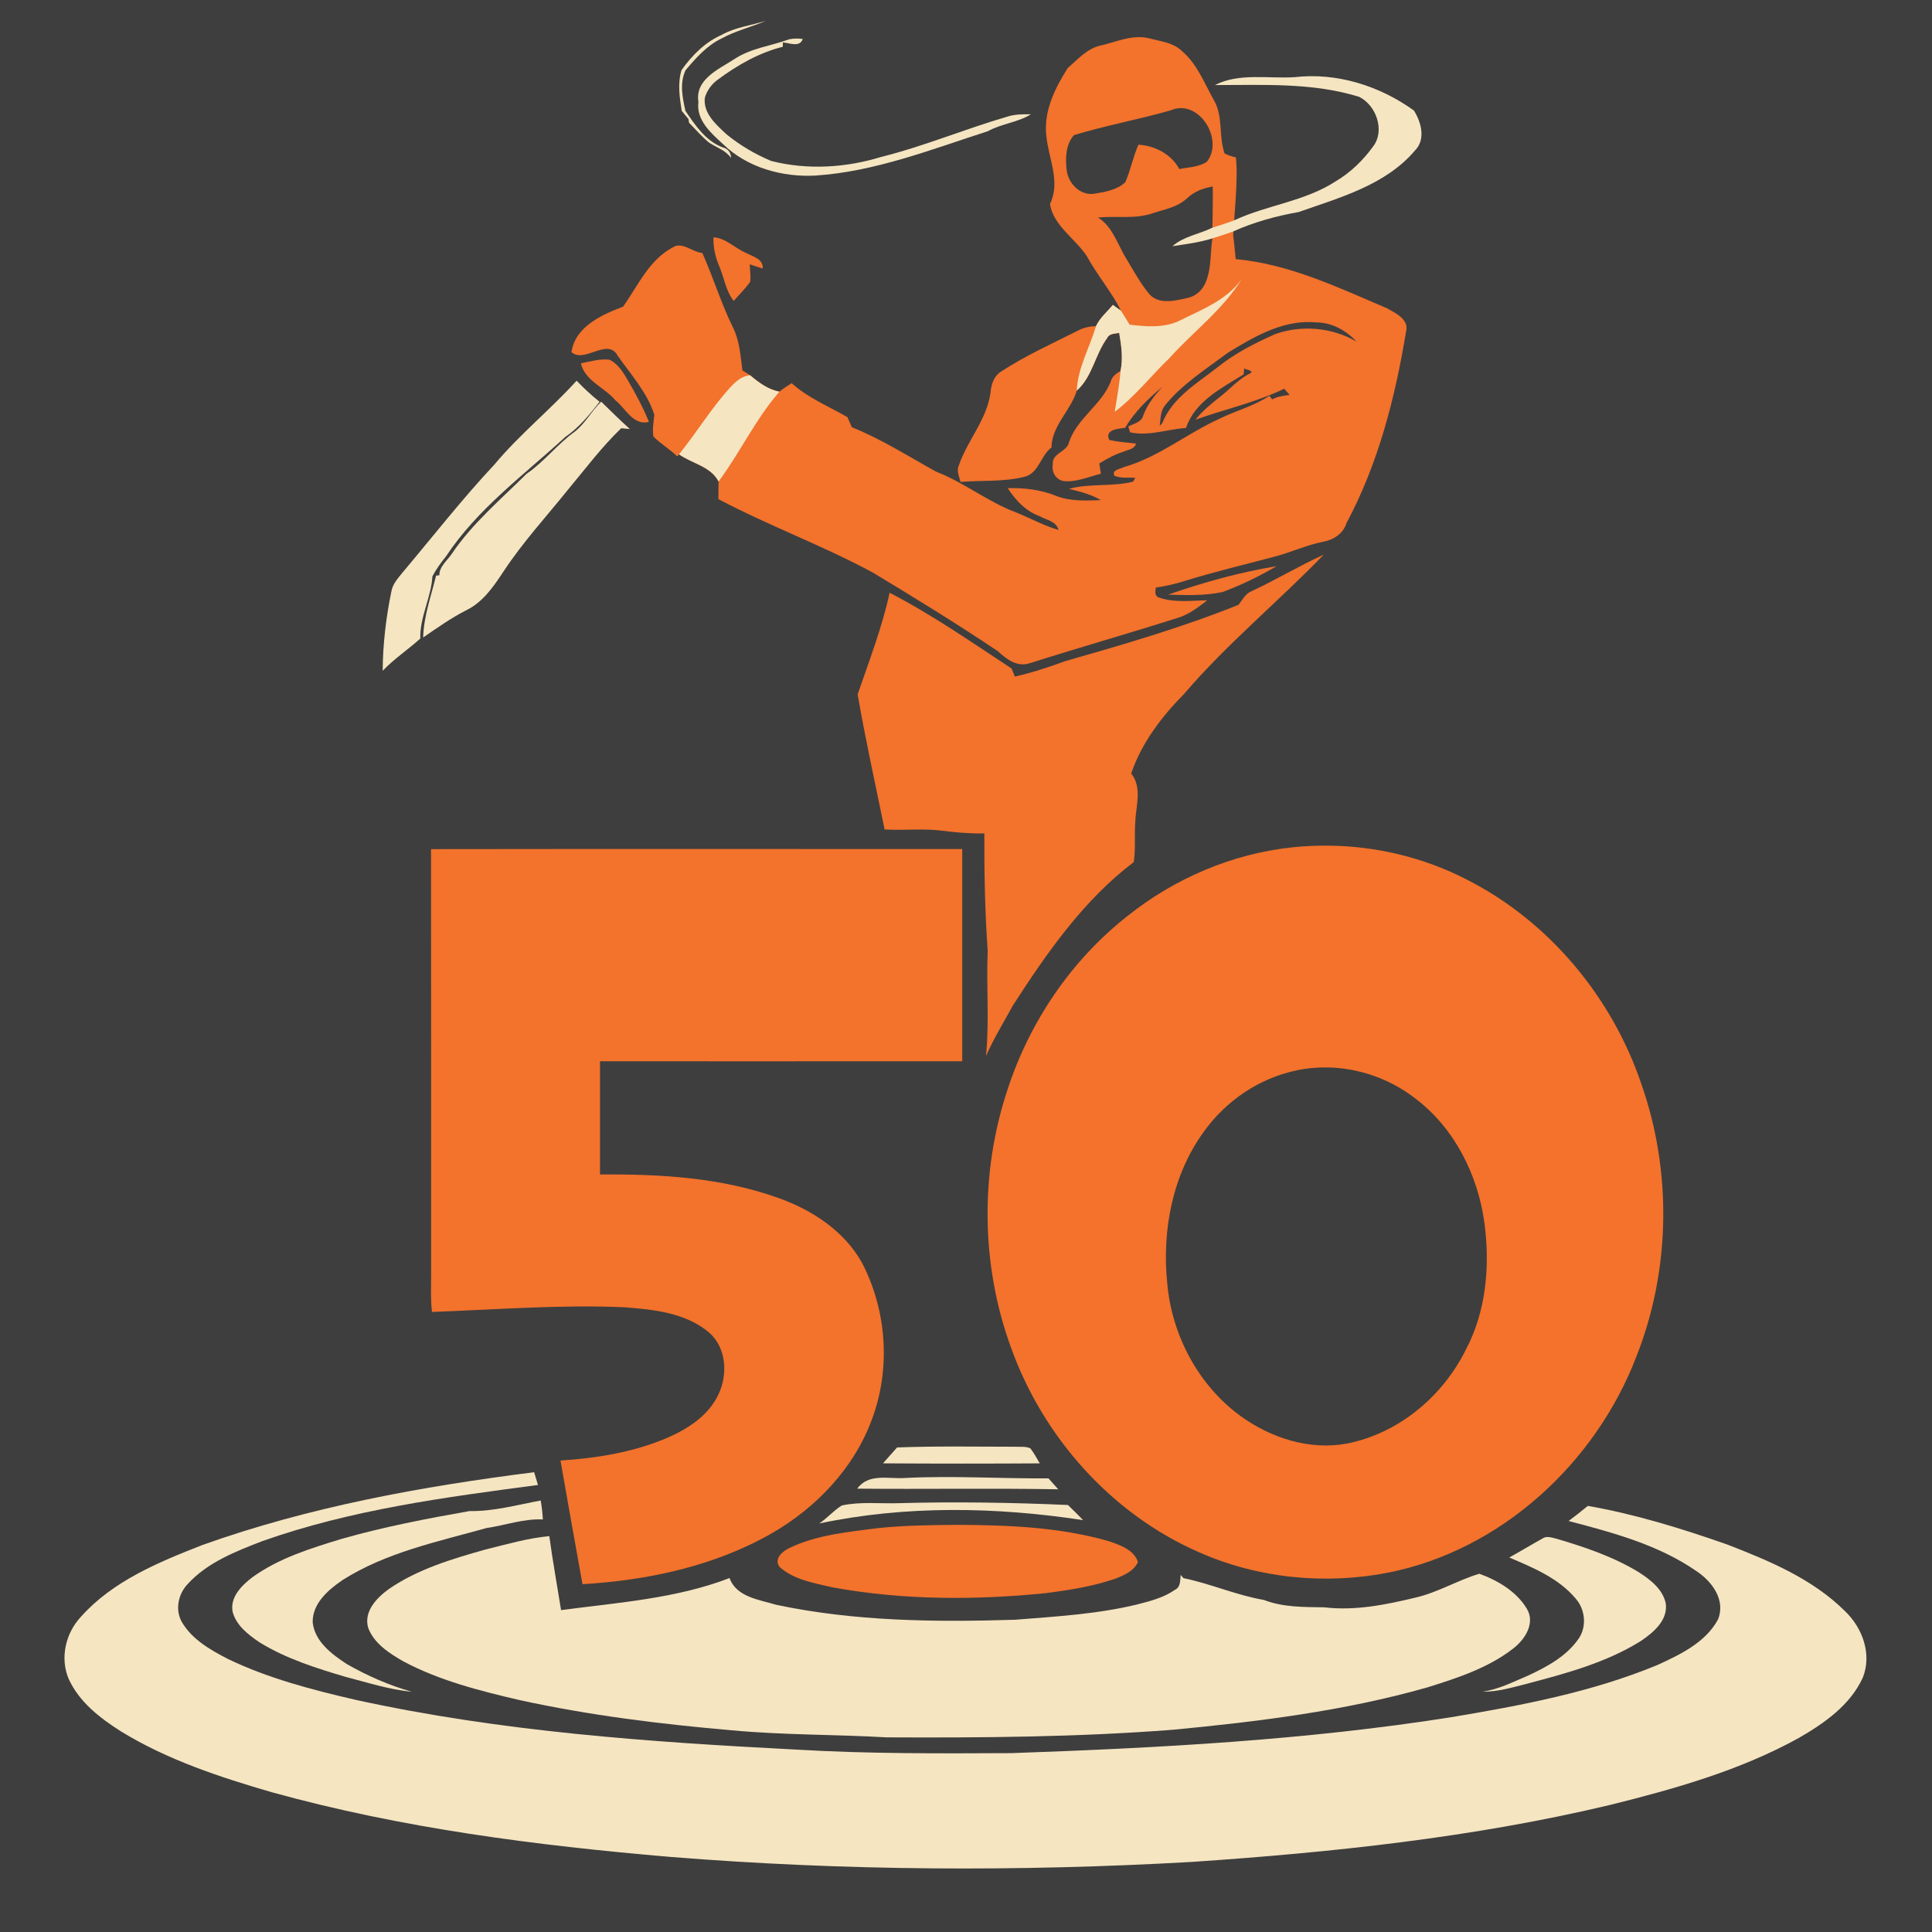 <?xml version="1.0" encoding="UTF-8" standalone="no"?>
<svg
   xmlns:dc="http://purl.org/dc/elements/1.1/"
   xmlns:cc="http://creativecommons.org/ns#"
   xmlns:rdf="http://www.w3.org/1999/02/22-rdf-syntax-ns#"
   xmlns:svg="http://www.w3.org/2000/svg"
   xmlns="http://www.w3.org/2000/svg"
   xmlns:sodipodi="http://sodipodi.sourceforge.net/DTD/sodipodi-0.dtd"
   xmlns:inkscape="http://www.inkscape.org/namespaces/inkscape"
   width="1280"
   height="1280"
   viewBox="0 0 1024 1024"
   version="1.1"
   id="svg2"
   inkscape:version="0.48.1 "
   sodipodi:docname="backstab_capping_enemies.svg">
  <defs
     id="defs66" />
  <sodipodi:namedview
     pagecolor="#ffffff"
     bordercolor="#666666"
     borderopacity="1"
     objecttolerance="10"
     gridtolerance="10"
     guidetolerance="10"
     inkscape:pageopacity="0"
     inkscape:pageshadow="2"
     inkscape:window-width="1920"
     inkscape:window-height="1018"
     id="namedview64"
     showgrid="false"
     fit-margin-top="0"
     fit-margin-left="0"
     fit-margin-right="0"
     fit-margin-bottom="0"
     inkscape:zoom="0.6609375"
     inkscape:cx="640"
     inkscape:cy="640"
     inkscape:window-x="-8"
     inkscape:window-y="-8"
     inkscape:window-maximized="1"
     inkscape:current-layer="svg2" />
  <path
     d="M 0,0 0.06,0 C 0.04,0.06 0.02,0.16 0,0.22 L 0,0 z"
     id="path4"
     inkscape:connector-curvature="0"
     style="fill:#f5e5c1" />
  <path
     d="M 0.06,0 1024,0 1024,1024 0,1024 0,0.22 C 0.02,0.16 0.04,0.06 0.06,0 z"
     id="path6"
     style="fill:#3e3e3e"
     inkscape:connector-curvature="0" />
  <path
     d="m 382.48,18.5 c 7.3,-4.1 15.74,-5.02 23.62,-7.52 -7.8,3.34 -16.16,5.32 -23.66,9.4 -7.8,3.78 -13.64,10.38 -19.12,16.9 -3.18,7.08 -1.6,14.28 -0.02,21.52 5.2,7.64 10.82,16.02 19.86,19.36 2.72,0.64 4.32,2.8 4.3,5.58 -2.78,-4.06 -7.58,-5.52 -11.52,-8.06 -3.94,-3.16 -7.2,-7.04 -10.74,-10.62 l -0.28,-1.92 c -1.22,-1.46 -2.42,-2.94 -3.6,-4.4 -1.12,-7.2 -2.24,-14.4 -0.12,-21.54 5.5,-7.8 12.44,-14.8 21.28,-18.7 z"
     id="path8"
     inkscape:connector-curvature="0"
     style="fill:#f5e5c1" />
  <path
     d="m 389.18,31.36 c 8.8,-5.88 19.4,-6.96 29.1,-10.54 2.38,-0.46 4.78,-0.52 7.2,-0.16 -1.6,4.66 -7.12,2.06 -10.56,1.82 l 0,2.3 c -12.62,3.16 -24.16,9.76 -34.54,17.48 -3.26,2.36 -5.72,5.78 -6.82,9.64 -0.88,8.24 6,14.12 11.4,19.2 7.16,5.88 15.32,10.68 23.88,14.24 19.14,4.84 39.44,3.6 58.24,-2.18 22.62,-5.64 44.16,-14.72 66.5,-21.24 4.12,-1.38 8.5,-1.44 12.82,-1.34 -6.94,4.34 -15.6,4.96 -22.82,8.96 -29.94,9.64 -59.8,21.46 -91.5,23.52 -17.52,0.92 -36.14,-4.26 -48.88,-16.7 -6.36,-5.82 -14.32,-12.76 -13.02,-22.34 -1.9,-11.98 10.78,-17.34 19,-22.66 z"
     id="path10"
     inkscape:connector-curvature="0"
     style="fill:#f5e5c1" />
  <path
     style="fill:#f3722c"
     d="m 602.85,19.7 c -6.412,0.203 -12.755,2.815 -18.95,4.3 -7.46,1.4 -12.56,7.36 -18,12.1 -6.8,10.68 -12.9,23.06 -11.3,36.1 1.2,11.98 7.64,24.25 1.9,35.95 1.84,11.48 13.38,18.29 19.5,27.55 5.46,10.04 13,18.82 18.2,29 -1.08,-0.76 -3.25,-2.32 -4.35,-3.1 -3.04,3.7 -6.93,6.86 -8.95,11.3 -3.44,0.02 -6.8,0.81 -9.8,2.45 -13.58,6.84 -27.52,13.13 -40.3,21.45 -3.94,2.36 -5.48,6.92 -5.8,11.3 -1.94,14.28 -12.2,25.25 -16.8,38.55 -1.32,2.94 0.2,5.94 0.9,8.8 11.16,-0.98 22.54,0.07 33.5,-2.65 7.96,-1.6 8.8,-11.26 14.7,-15.6 0.18,-11.7 10.28,-19.55 13.4,-30.15 8.36,-7.38 9.72,-19.25 16.2,-27.95 1.14,-2.46 4.1,-2.13 6.3,-2.65 1.16,6.68 2.1,13.46 0.7,20.2 -2.4,1.3 -4.62,3.09 -5.3,5.85 -4.88,12.24 -17.8,19.2 -22,31.9 -1.14,5.24 -9.16,5.74 -8.6,11.7 -0.7,4.1 1.51,8.08 5.75,8.9 6.8,0.68 13.25,-2.32 19.75,-3.9 -0.22,-1.36 -0.63,-4.09 -0.85,-5.45 4.1,-2.58 8.38,-4.84 13,-6.3 2.34,-1.06 5.75,-1.29 6.45,-4.25 -4.72,-0.54 -9.49,-0.86 -14.15,-1.9 -2.66,-5.46 4.77,-6.02 8.35,-6.4 5.08,-8.58 12.29,-15.59 19.95,-21.85 -4.28,4.48 -8.12,9.39 -10.3,15.25 -0.92,3.66 -5.09,4.35 -7.95,5.85 l 1,3.1 c 9.98,2.2 19.76,-1.68 29.6,-2.3 4.74,-14.12 18.8,-21.07 30.6,-28.45 l 0.2,-3.1 c 0.82,0.62 5.4,1.11 3.3,2.55 -6.26,2.98 -10.75,8.39 -16.15,12.55 -4.66,3.64 -9.23,7.43 -12.95,12.05 15.66,-5.56 32.03,-9.16 47.05,-16.4 l 2.85,3.25 c -3.14,0.46 -6.4,0.8 -9.2,2.4 l -1.55,-1.9 c -8.06,5.42 -17.58,7.81 -26.2,12.05 -17.38,7.84 -32.43,20.49 -50.95,25.75 -1.82,0.98 -6.68,1.52 -4.9,4.6 3.48,1.44 7.34,0.79 11,1.05 l -1.15,2.05 c -11.14,2.8 -22.88,0.78 -34,3.8 5.8,1.46 11.75,2.9 16.95,6 -8.02,0.22 -16.33,0.73 -23.95,-2.35 -8.06,-3.26 -16.81,-4.19 -25.45,-4.05 4.1,6.4 9.53,12.21 16.85,14.85 3.52,2.08 8.97,2.65 10.05,7.35 -7.88,-2.34 -15.1,-6.34 -22.7,-9.4 -14.84,-5.58 -27.35,-15.8 -42.15,-21.5 -14.74,-8.14 -28.95,-17.27 -44.65,-23.55 -0.8,-1.78 -1.57,-3.57 -2.35,-5.35 -9.98,-5.78 -20.89,-10.16 -29.55,-18 -2.2,1.42 -4.48,2.82 -6.5,4.5 -6.04,-1.2 -10.92,-4.82 -15.5,-8.7 -1.38,-0.86 -2.74,-1.69 -4.1,-2.55 -1,-7.62 -1.48,-15.55 -4.9,-22.55 -6.36,-12.86 -10.49,-26.62 -16.35,-39.7 -4.9,-0.44 -8.98,-4.78 -14,-3.8 -13.72,6.28 -19.78,20.65 -28,32.25 -11.32,4.28 -25.39,10.56 -27.35,24.1 7,6.16 19.12,-7.98 24.5,1.9 7,10.06 15.56,19.33 19.4,31.25 -0.36,3.84 -1.15,7.74 -0.45,11.6 3.86,3.88 8.66,6.68 12.6,10.5 l 0.95,-1.1 c 6.92,4.92 16.79,6.34 20.95,14.4 -0.06,3.12 -0.1,6.23 -0.1,9.35 26.72,14.12 55.2,24.54 81.8,38.9 22.42,13.5 44.73,27.22 66.45,41.8 4.6,4.3 10.18,8.51 16.9,6.25 26.22,-8.32 52.69,-15.84 78.95,-24.2 5.64,-1.84 10.38,-5.52 15,-9.1 -8.4,0.08 -17.11,1.42 -25.25,-1.4 -2.66,-0.44 -2.44,-3.5 -1.9,-5.4 5.08,-0.7 10.1,-1.84 15,-3.4 15.52,-4.82 31.38,-8.57 47.1,-12.75 9.08,-2.28 17.58,-6.37 26.8,-8.15 5.42,-1.02 10.44,-4.42 12.1,-9.9 16.78,-31.36 25.76,-66.33 31.5,-101.25 1.88,-6.64 -5.58,-10.03 -10.3,-12.65 -25.78,-10.98 -51.67,-23.37 -79.95,-25.95 -0.367,-4.262 -0.853,-8.518 -1.35,-12.75 0.629,-10.996 2.703,-30.187 1.45,-41.15 -2.1,-0.46 -4.12,-1.14 -6,-2.1 -3.24,-9.24 -0.58,-19.84 -5.8,-28.5 -4.98,-8.86 -8.7,-18.84 -16.6,-25.6 -4.58,-4.62 -11.37,-5.29 -17.35,-6.85 -2.16,-0.605 -4.313,-0.767 -6.45,-0.7 z m 23.05,37.6 c 12.389,-0.006 21.92,18.005 13.8,28.4 -4.24,2.92 -9.75,2.9 -14.65,3.9 -4.2,-7.88 -12.93,-12.42 -21.65,-12.9 -2.88,6.42 -4.15,13.43 -6.95,19.85 -4.22,4.08 -10.63,5.16 -16.25,6.1 -7.56,1.3 -14.05,-5.4 -14.85,-12.5 -0.72,-6.28 -0.56,-13.59 3.9,-18.55 16.86,-5.1 34.26,-8.28 51.2,-13.1 1.843,-0.81 3.68,-1.199 5.45,-1.2 z m 16.9,41.55 c 0.024,1.77 0.014,3.97 0,6.4 -0.008,2.317 -0.013,4.633 -0.05,6.95 -0.046,2.826 -0.08,5.674 -0.15,8.5 -0.039,1.934 -0.113,4.136 -0.15,5.7 0.051,-0.016 0.099,-0.034 0.15,-0.05 -0.06,0.359 -0.099,0.728 -0.15,1.1 -0.044,0.32 -0.061,0.621 -0.1,0.95 -0.011,0.099 -0.039,0.201 -0.05,0.3 -0.084,0.743 -0.184,1.523 -0.25,2.3 -0.077,0.914 -0.131,1.854 -0.2,2.8 -0.034,0.471 -0.065,0.924 -0.1,1.4 -0.079,1.066 -0.148,2.126 -0.25,3.2 -0.048,0.504 -0.093,0.998 -0.15,1.5 -0.03,0.267 -0.067,0.534 -0.1,0.8 -0.005,0.033 0.005,0.067 0,0.1 -0.091,0.721 -0.231,1.442 -0.35,2.15 -0.054,0.319 -0.089,0.635 -0.15,0.95 -0.041,0.216 -0.105,0.436 -0.15,0.65 -0.086,0.407 -0.201,0.801 -0.3,1.2 -0.127,0.51 -0.248,1.007 -0.4,1.5 -0.167,0.54 -0.349,1.084 -0.55,1.6 -0.052,0.133 -0.096,0.269 -0.15,0.4 -0.222,0.537 -0.434,1.045 -0.7,1.55 -0.061,0.117 -0.136,0.235 -0.2,0.35 -0.282,0.507 -0.616,1.032 -0.95,1.5 -0.049,0.068 -0.1,0.133 -0.15,0.2 -0.369,0.498 -0.763,0.954 -1.2,1.4 -0.05,0.051 -0.1,0.1 -0.15,0.15 -0.203,0.2 -0.382,0.412 -0.6,0.6 -0.107,0.092 -0.239,0.16 -0.35,0.25 -0.173,0.14 -0.368,0.268 -0.55,0.4 -0.038,0.027 -0.062,0.073 -0.1,0.1 -0.263,0.186 -0.518,0.379 -0.8,0.55 -0.032,0.019 -0.068,0.031 -0.1,0.05 -0.294,0.174 -0.584,0.344 -0.9,0.5 -0.033,0.016 -0.067,0.034 -0.1,0.05 -0.673,0.326 -1.422,0.609 -2.2,0.85 -1.72,0.4 -3.612,0.838 -5.55,1.2 -1.454,0.272 -2.933,0.505 -4.4,0.6 -1.466,0.097 -2.913,0.064 -4.3,-0.15 -0.818,-0.126 -1.585,-0.328 -2.35,-0.6 -0.097,-0.034 -0.204,-0.063 -0.3,-0.1 -0.014,-0.006 -0.036,0.006 -0.05,0 -0.186,-0.072 -0.368,-0.168 -0.55,-0.25 -0.239,-0.109 -0.469,-0.222 -0.7,-0.35 -0.788,-0.435 -1.569,-0.978 -2.25,-1.65 -0.349,-0.344 -0.684,-0.736 -1,-1.15 -2.309,-2.831 -4.283,-5.842 -6.2,-8.95 -1.905,-3.095 -3.72,-6.25 -5.6,-9.35 -0.583,-0.95 -1.121,-1.906 -1.65,-2.9 -0.522,-0.98 -1.001,-1.952 -1.5,-2.95 -1.491,-2.988 -2.988,-6.007 -4.8,-8.75 -0.008,-0.011 0.008,-0.039 0,-0.05 -0.296,-0.447 -0.633,-0.869 -0.95,-1.3 -0.008,-0.011 0.008,-0.039 0,-0.05 -0.318,-0.431 -0.658,-0.838 -1,-1.25 -0.008,-0.009 0.008,-0.041 0,-0.05 -0.703,-0.843 -1.472,-1.606 -2.3,-2.35 -0.828,-0.743 -1.718,-1.427 -2.7,-2.05 1.205,-0.125 2.435,-0.203 3.65,-0.25 3.644,-0.141 7.292,-0.028 10.95,-0.05 4.878,-0.03 9.73,-0.36 14.4,-2 2.333,-0.765 4.77,-1.407 7.15,-2.15 1.587,-0.495 3.142,-1.044 4.65,-1.7 2.26,-0.988 4.39,-2.217 6.25,-3.95 1.874,-1.804 4.04,-3.173 6.35,-4.2 0.019,-0.009 0.03,-0.041 0.05,-0.05 1.152,-0.509 2.329,-0.901 3.55,-1.25 0.617,-0.175 1.27,-0.361 1.9,-0.5 0.631,-0.139 1.26,-0.245 1.9,-0.35 z m 51.6,71.85 c 1.06,0.024 2.127,0.094 3.2,0.2 8.28,-0.04 15.86,4.23 21.4,10.15 -12.94,-7.52 -29.07,-8.97 -43.15,-3.95 -10.82,4.84 -21.53,10.23 -30.75,17.75 -10.8,8.42 -23.66,15.95 -29,29.25 -0.34,0.42 -1.06,1.28 -1.4,1.7 0.4,-3.6 0.31,-7.59 2.55,-10.65 9.18,-11.52 21.86,-19.41 33.5,-28.15 13.2,-8.1 27.743,-16.658 43.65,-16.3 z"
     id="path12"
     inkscape:connector-curvature="0"
     sodipodi:nodetypes="sccccccccccccccccccccccccccccccccccccccccccccccccccccccccccccccccccccccccccccccccccccccccccccccssccccccccsccscccccccccccccccccccccccccccccccccccscscccccscccccccccccccsscscccccccsccccccccs" />
  <path
     d="m 643.96,45.08 c 12.72,-6.56 28.24,-3.3 42.16,-4.18 22.4,-2.6 45.18,4.6 63.3,17.7 3.9,6.22 6.38,15.34 0.5,21.22 -15.52,18.28 -39.8,24.9 -61.58,32.56 -12,2.12 -23.78,5.36 -34.94,10.38 -3.56,1.3 -7.16,2.44 -10.78,3.58 -6.88,2.16 -14.06,3.08 -21.18,4.14 5.9,-5.24 14.2,-6.36 21.16,-9.8 3.98,-1.36 8.08,-2.48 11.98,-4.1 17.34,-8 37.22,-9.9 53.46,-20.54 7.82,-4.62 14.42,-11.08 19.74,-18.4 6.44,-8.46 1.64,-21.8 -7.36,-26.3 -24.74,-7.7 -50.92,-6.22 -76.46,-6.26 z"
     id="path14"
     inkscape:connector-curvature="0"
     style="fill:#f5e5c1" />
  <path
     d="m 378.14,125.78 c 6.72,0.44 11.36,5.82 17.3,8.28 3.6,1.98 9.14,3.06 8.84,8.28 -2.32,-0.72 -4.64,-1.48 -6.94,-2.24 0.16,3.08 0.68,6.2 0.26,9.28 -2.6,3.64 -5.8,6.78 -8.74,10.12 -4.2,-5.38 -5.04,-12.36 -7.68,-18.5 -2.08,-4.8 -3.18,-9.96 -3.04,-15.22 z"
     id="path20"
     inkscape:connector-curvature="0"
     style="fill:#f3722c" />
  <path
     d="m 624.52,170.28 c 12.12,-6.1 25.56,-11 33.74,-22.52 -10.08,16.4 -25.74,27.92 -38.44,42.06 -9.78,9.38 -18.16,20.28 -29,28.46 1.14,-7.2 2.5,-14.36 3.08,-21.62 1.4,-6.74 0.44,-13.54 -0.72,-20.22 -2.2,0.52 -5.16,0.18 -6.3,2.64 -6.48,8.7 -7.82,20.58 -16.18,27.96 0.54,-12.08 6.82,-22.76 10.18,-34.14 2.02,-4.44 5.92,-7.6 8.96,-11.3 1.1,0.78 3.26,2.34 4.34,3.1 1.54,2.46 3.04,4.92 4.56,7.38 8.58,1.04 17.64,1.78 25.78,-1.8 z"
     id="path24"
     style="fill:#f5e5c1;stroke:none"
     inkscape:connector-curvature="0" />
  <path
     d="m 307.9,192.58 c 4.94,-1 9.98,-2.52 15.1,-1.94 4.56,2.16 7.24,6.64 9.72,10.82 4.14,7.18 8.16,14.46 11.22,22.16 -8.4,2.08 -12.3,-7.16 -17.86,-11.54 -5.7,-6.78 -16.12,-10.28 -18.18,-19.5 z"
     id="path30"
     inkscape:connector-curvature="0"
     style="fill:#f3722c" />
  <path
     d="m 387.16,205.18 c 2.82,-3 6.1,-6.02 10.44,-6.26 4.58,3.88 9.46,7.5 15.5,8.7 -12.62,14.48 -20.82,32.18 -32.24,47.58 -4.16,-8.06 -14.06,-9.48 -20.98,-14.4 9.42,-11.62 17.16,-24.56 27.28,-35.62 z"
     id="path32"
     inkscape:connector-curvature="0"
     style="fill:#f5e5c1" />
  <path
     d="m 262.12,246.14 c 13.3,-15.94 29.58,-29 43.5,-44.36 3.8,3.98 7.84,7.74 12.16,11.18 -5.34,6.86 -10.9,13.66 -18.14,18.62 -21.92,20.14 -46.62,38.12 -63.24,63.3 -2.72,3.32 -5.22,6.8 -7.22,10.6 -0.62,11.2 -6.74,21.54 -6.42,32.98 -6.52,5.86 -13.88,10.72 -19.94,17.08 0.1,-14.1 1.76,-28.16 4.6,-41.98 0.66,-4.04 3.54,-7.1 6,-10.18 16.14,-19.18 31.56,-38.94 48.7,-57.24 z"
     id="path34"
     inkscape:connector-curvature="0"
     style="fill:#f5e5c1" />
  <path
     d="m 304.62,228.8 c 5.64,-4.4 8.86,-11 14.02,-15.9 5.02,4.86 9.98,9.82 15.2,14.5 -1.14,-0.1 -3.44,-0.32 -4.58,-0.42 -10.34,9.9 -18.96,21.46 -28.12,32.44 -11.56,14.4 -24.14,28.06 -34.3,43.52 -5.16,7.84 -10.78,16.06 -19.42,20.36 -8.18,4.12 -15.62,9.44 -23.14,14.58 0.32,-11.28 4.2,-21.94 6.86,-32.8 l 1.7,-0.16 c 0.06,-4.82 4.3,-7.84 6.74,-11.56 10.86,-16.06 25.86,-28.66 39.52,-42.24 9.4,-6.44 16.3,-15.68 25.52,-22.32 z"
     id="path36"
     inkscape:connector-curvature="0"
     style="fill:#f5e5c1" />
  <path
     d="m 663.46,313.3 c 12.94,-6.02 25.16,-13.44 38.16,-19.32 -24.22,25.04 -51.3,47.24 -74,73.78 -11.92,12.08 -22.54,25.96 -28.06,42.2 5.98,7.6 2.46,17.12 2.16,25.84 -0.54,7.02 0.28,14.14 -0.8,21.12 -26.66,20.2 -46.04,48.12 -64.02,75.92 -4.86,8.9 -10.2,17.58 -14.3,26.88 1.84,-18.56 0.1,-37.2 0.9,-55.78 -1.48,-20.7 -1.84,-41.52 -1.78,-62.2 -7.36,0.14 -14.68,-0.48 -21.96,-1.4 -10.26,-1.38 -20.6,-0.1 -30.9,-0.7 -4.84,-23.84 -10.18,-47.66 -14.28,-71.6 6.08,-17.78 12.94,-35.46 16.94,-53.86 22.6,11.66 43.44,26.22 64.62,40.14 0.44,1.08 1.34,3.22 1.78,4.28 9.04,-2.04 17.84,-4.96 26.54,-8.14 31,-8.86 62.1,-17.88 92.04,-29.92 2.04,-2.66 3.62,-6 6.96,-7.24 z"
     id="path38"
     inkscape:connector-curvature="0"
     style="fill:#f3722c" />
  <path
     d="m 619.18,315.16 c 18.66,-6.52 37.94,-11.86 57.46,-15.08 -9.16,5.34 -18.76,10.04 -28.7,13.72 -9.42,2 -19.2,1.7 -28.76,1.36 z"
     id="path40"
     inkscape:connector-curvature="0"
     style="fill:#f3722c" />
  <path
     d="m 702.85,448.2 c -5.959,-0.011 -11.921,0.266 -17.85,0.9 -31.86,3.36 -62.42,16.44 -87.4,36.4 -29.9,23.46 -52.02,56.27 -63.7,92.35 -14.54,43.92 -13.96,92.77 1.9,136.25 16.96,47.5 53.23,88.34 99.65,108.6 31.34,13.92 66.94,17.36 100.5,10.8 59.8,-11.98 109.73,-58.09 131.35,-114.45 18.18,-45.92 18.96,-98.41 2.5,-144.95 -15.62,-45.88 -48.99,-85.9 -92.35,-107.9 -22.977,-11.863 -48.776,-17.95 -74.6,-18 z m 0.65,117.55 c 16.68,0.26 33.285,6.12 46.5,16.35 20.84,15.66 33.36,40.64 36.8,66.2 2.96,22.56 0.98,46.52 -9.8,66.9 -12.24,24.9 -35.75,44.61 -63.25,49.95 -19.78,3.64 -40.2,-3.02 -56.2,-14.6 -22.46,-16.34 -36.54,-43.03 -38.9,-70.55 -2.82,-27.8 2.73,-57.22 19.35,-80.1 11.64,-16.32 29.24,-28.36 48.9,-32.5 5.465,-1.205 11.04,-1.737 16.6,-1.65 z"
     id="path42"
     style="fill:#f4722b"
     inkscape:connector-curvature="0" />
  <path
     d="m 228.46,450.06 c 93.84,-0.14 187.68,-0.04 281.54,-0.04 0.02,37.48 0,74.96 0,112.46 -64,0.06 -128,0 -191.98,0.02 -0.04,20 -0.02,40 0,60 31.88,-0.28 64.48,1.6 94.72,12.52 17.74,6.3 34.72,17.46 44.1,34.2 13.16,25.22 15.34,56.04 5.42,82.76 -9.48,26.08 -29.66,47.24 -53.52,60.88 -30.36,17.3 -65.4,24.72 -100,26.8 -3.96,-21.82 -7.86,-43.68 -11.66,-65.54 19.44,-1.28 39.06,-4.44 57.04,-12.24 10.84,-4.76 21.6,-11.84 26.72,-22.94 5.02,-10.54 4.18,-24.66 -5.02,-32.68 -12.46,-10.56 -29.66,-12.24 -45.3,-13.4 -33.88,-1.46 -67.72,1.28 -101.56,2.5 -0.82,-7.08 -0.4,-14.2 -0.46,-21.28 -0.04,-74.68 0.06,-149.34 -0.04,-224.02 z"
     id="path44"
     inkscape:connector-curvature="0"
     style="fill:#f3722c" />
  <path
     d="m 475.48,767.18 c 20.84,-0.78 41.7,-0.4 62.56,-0.38 2.66,0.18 5.58,-0.34 8.1,0.88 1.9,2.46 3.36,5.24 4.96,7.94 -27.7,0.16 -55.42,0.18 -83.1,-0.02 2.48,-2.82 4.96,-5.62 7.48,-8.42 z"
     id="path48"
     inkscape:connector-curvature="0"
     style="fill:#f5e5c1" />
  <path
     d="m 106.96,819 c 56.78,-20.32 116.48,-31.14 176.14,-38.7 0.66,2.24 1.36,4.52 2.04,6.78 -49.28,6.48 -99.06,13.08 -146.14,29.76 -14.16,5.48 -29.08,11.28 -39.54,22.76 -5.02,5.24 -6.78,13.66 -3.06,20.12 5.42,9.32 15.22,14.82 24.52,19.62 21.44,10.3 44.6,16.32 67.7,21.64 76.66,16.8 155.22,22.32 233.42,26.34 37.92,2.26 75.96,2.06 113.96,1.88 77.86,-2.74 155.94,-6.86 233.02,-19.02 37.1,-6.2 74.5,-13.24 109.42,-27.68 12.14,-5.56 25.48,-11.9 32.12,-24.12 4.2,-10.24 -3.1,-20.14 -11.32,-25.58 -20.18,-14.04 -44.4,-20.48 -67.86,-26.64 3.46,-2.6 6.88,-5.24 10.2,-8 25.16,4.38 49.72,12 73.82,20.44 22.3,8.64 45.3,18.22 62.52,35.38 9.28,8.86 14.34,22.82 9.4,35.18 -6.64,14.62 -20.46,24.24 -33.96,32.02 -31.18,17.24 -65.8,26.98 -100.18,35.52 -72.54,17.26 -146.92,25.08 -221.16,30.14 -92.24,5.26 -184.84,4.76 -276.94,-2.66 C 284.08,978.12 212.94,969 144.12,949.94 116.56,941.94 88.9,932.82 64.28,917.78 53.06,910.68 41.84,902.06 36.3,889.62 31.72,878.58 34.84,865.5 42.9,856.92 59.74,838 83.9,828.06 106.96,819 z"
     id="path50"
     inkscape:connector-curvature="0"
     style="fill:#f5e5c1" />
  <path
     d="m 454.36,789.02 c 6.04,-8.42 16.8,-4.98 25.6,-5.68 25.24,-1.26 50.5,0.4 75.76,0.22 1.7,1.94 3.42,3.88 5.16,5.8 -35.5,-0.64 -71.02,0 -106.52,-0.34 z"
     id="path52"
     inkscape:connector-curvature="0"
     style="fill:#f5e5c1" />
  <path
     d="m 248.9,800.9 c 12.78,0.22 25.24,-3.3 37.7,-5.6 0.56,3.32 0.94,6.66 1.14,10.04 -10.18,-0.5 -19.92,3.1 -29.9,4.56 -26,7.28 -53.22,12.9 -76.34,27.6 -7.58,5.2 -16.02,12.4 -15.76,22.48 1.18,10.16 10.16,16.84 18.1,22.02 10.84,6.18 22.4,11.3 34.42,14.66 -11.98,-1.1 -23.48,-4.9 -35.08,-7.88 -15.72,-4.64 -31.58,-9.66 -45.62,-18.3 -5.96,-4.06 -12.4,-8.94 -14.28,-16.28 -1.4,-7.76 4.92,-13.98 10.54,-18.26 14.1,-10.14 30.96,-15.34 47.4,-20.34 22.22,-6.34 44.96,-10.7 67.68,-14.7 z"
     id="path54"
     inkscape:connector-curvature="0"
     style="fill:#f5e5c1" />
  <path
     d="m 434.2,807.48 c 4.28,-2.84 7.64,-6.88 12,-9.56 9.82,-2.1 19.96,-0.9 29.92,-1.2 29.96,-0.84 59.98,-0.36 89.92,0.96 2.72,2.62 5.4,5.3 8.04,8.02 -46.2,-7.04 -94,-7.9 -139.88,1.78 z"
     id="path56"
     inkscape:connector-curvature="0"
     style="fill:#f5e5c1" />
  <path
     d="m 465.4,809.92 c 14.12,-1.46 28.34,-1.62 42.54,-1.72 26.64,0.14 53.7,1.22 79.48,8.58 5.98,2.04 13.62,4.52 15.72,11.16 -2.26,4.88 -7.56,7.08 -12.26,8.9 -11.82,4.02 -24.22,5.96 -36.58,7.56 -37.54,3.78 -75.74,3.74 -112.96,-3.04 -9.7,-2.28 -20.48,-3.94 -28.14,-10.84 -3.26,-4.36 1.7,-8.48 5.4,-10.14 14.58,-6.96 30.98,-8.4 46.8,-10.46 z"
     id="path58"
     inkscape:connector-curvature="0"
     style="fill:#f3722c" />
  <path
     d="m 257.22,821.3 c 11.22,-2.78 22.4,-6.04 33.92,-7.12 1.8,13.12 4.14,26.14 6.24,39.22 30,-4 60.8,-6.04 89.3,-17 3.58,10.1 15.82,11.48 24.74,14.18 41.56,8.8 84.36,9.24 126.66,7.92 21.58,-1.72 43.34,-2.96 64.46,-8.06 6.96,-1.78 14.16,-3.58 20.14,-7.76 3.18,-1.48 2.74,-5.02 3.14,-7.92 0.34,0.42 1.06,1.26 1.42,1.68 14.46,2.98 28.06,9.06 42.64,11.56 10.26,3.98 21.24,3.74 32.06,3.92 16.3,1.94 32.62,-1.38 48.4,-5.18 11.78,-2.72 22.22,-9.16 33.72,-12.62 9.82,3.54 19.78,9.42 25.24,18.62 4.58,7.72 -1.16,16.36 -7.34,21.08 -13.38,10.36 -29.78,15.66 -45.72,20.62 -43.84,12.44 -89.24,18.04 -134.48,22.36 -50.52,3.92 -101.18,4.28 -151.84,4.04 -27.32,-1.58 -54.74,-1.2 -82.02,-3.74 -37.76,-3.26 -75.48,-7.92 -112.54,-16.02 -21.12,-4.92 -42.46,-10.32 -61.7,-20.58 -7.36,-4.26 -15.38,-9.38 -18.5,-17.66 -2.56,-8.74 4.54,-16 11,-20.66 15.32,-10.52 33.38,-15.9 51.06,-20.88 z"
     id="path60"
     inkscape:connector-curvature="0"
     style="fill:#f5e5c1" />
  <path
     d="m 817.72,815.34 c 2.06,-1.36 4.62,-0.38 6.82,0.1 15.24,4.46 30.52,9.6 44.14,17.92 6.08,3.92 12.62,8.96 14.2,16.44 1.28,8.98 -6.6,15.52 -13.28,20.02 -18.48,11.52 -39.8,17.18 -60.66,22.7 -7.64,1.88 -15.3,4.3 -23.28,4.08 8.62,-1.12 16.38,-5.2 24.28,-8.52 10,-4.64 20.28,-10.2 26.72,-19.48 4.48,-6.4 3.58,-15.64 -1.6,-21.4 -9.04,-10.78 -22.5,-16.3 -35.12,-21.7 5.98,-3.28 11.8,-6.86 17.78,-10.16 z"
     id="path62"
     inkscape:connector-curvature="0"
     style="fill:#f5e5c1" />
</svg>
